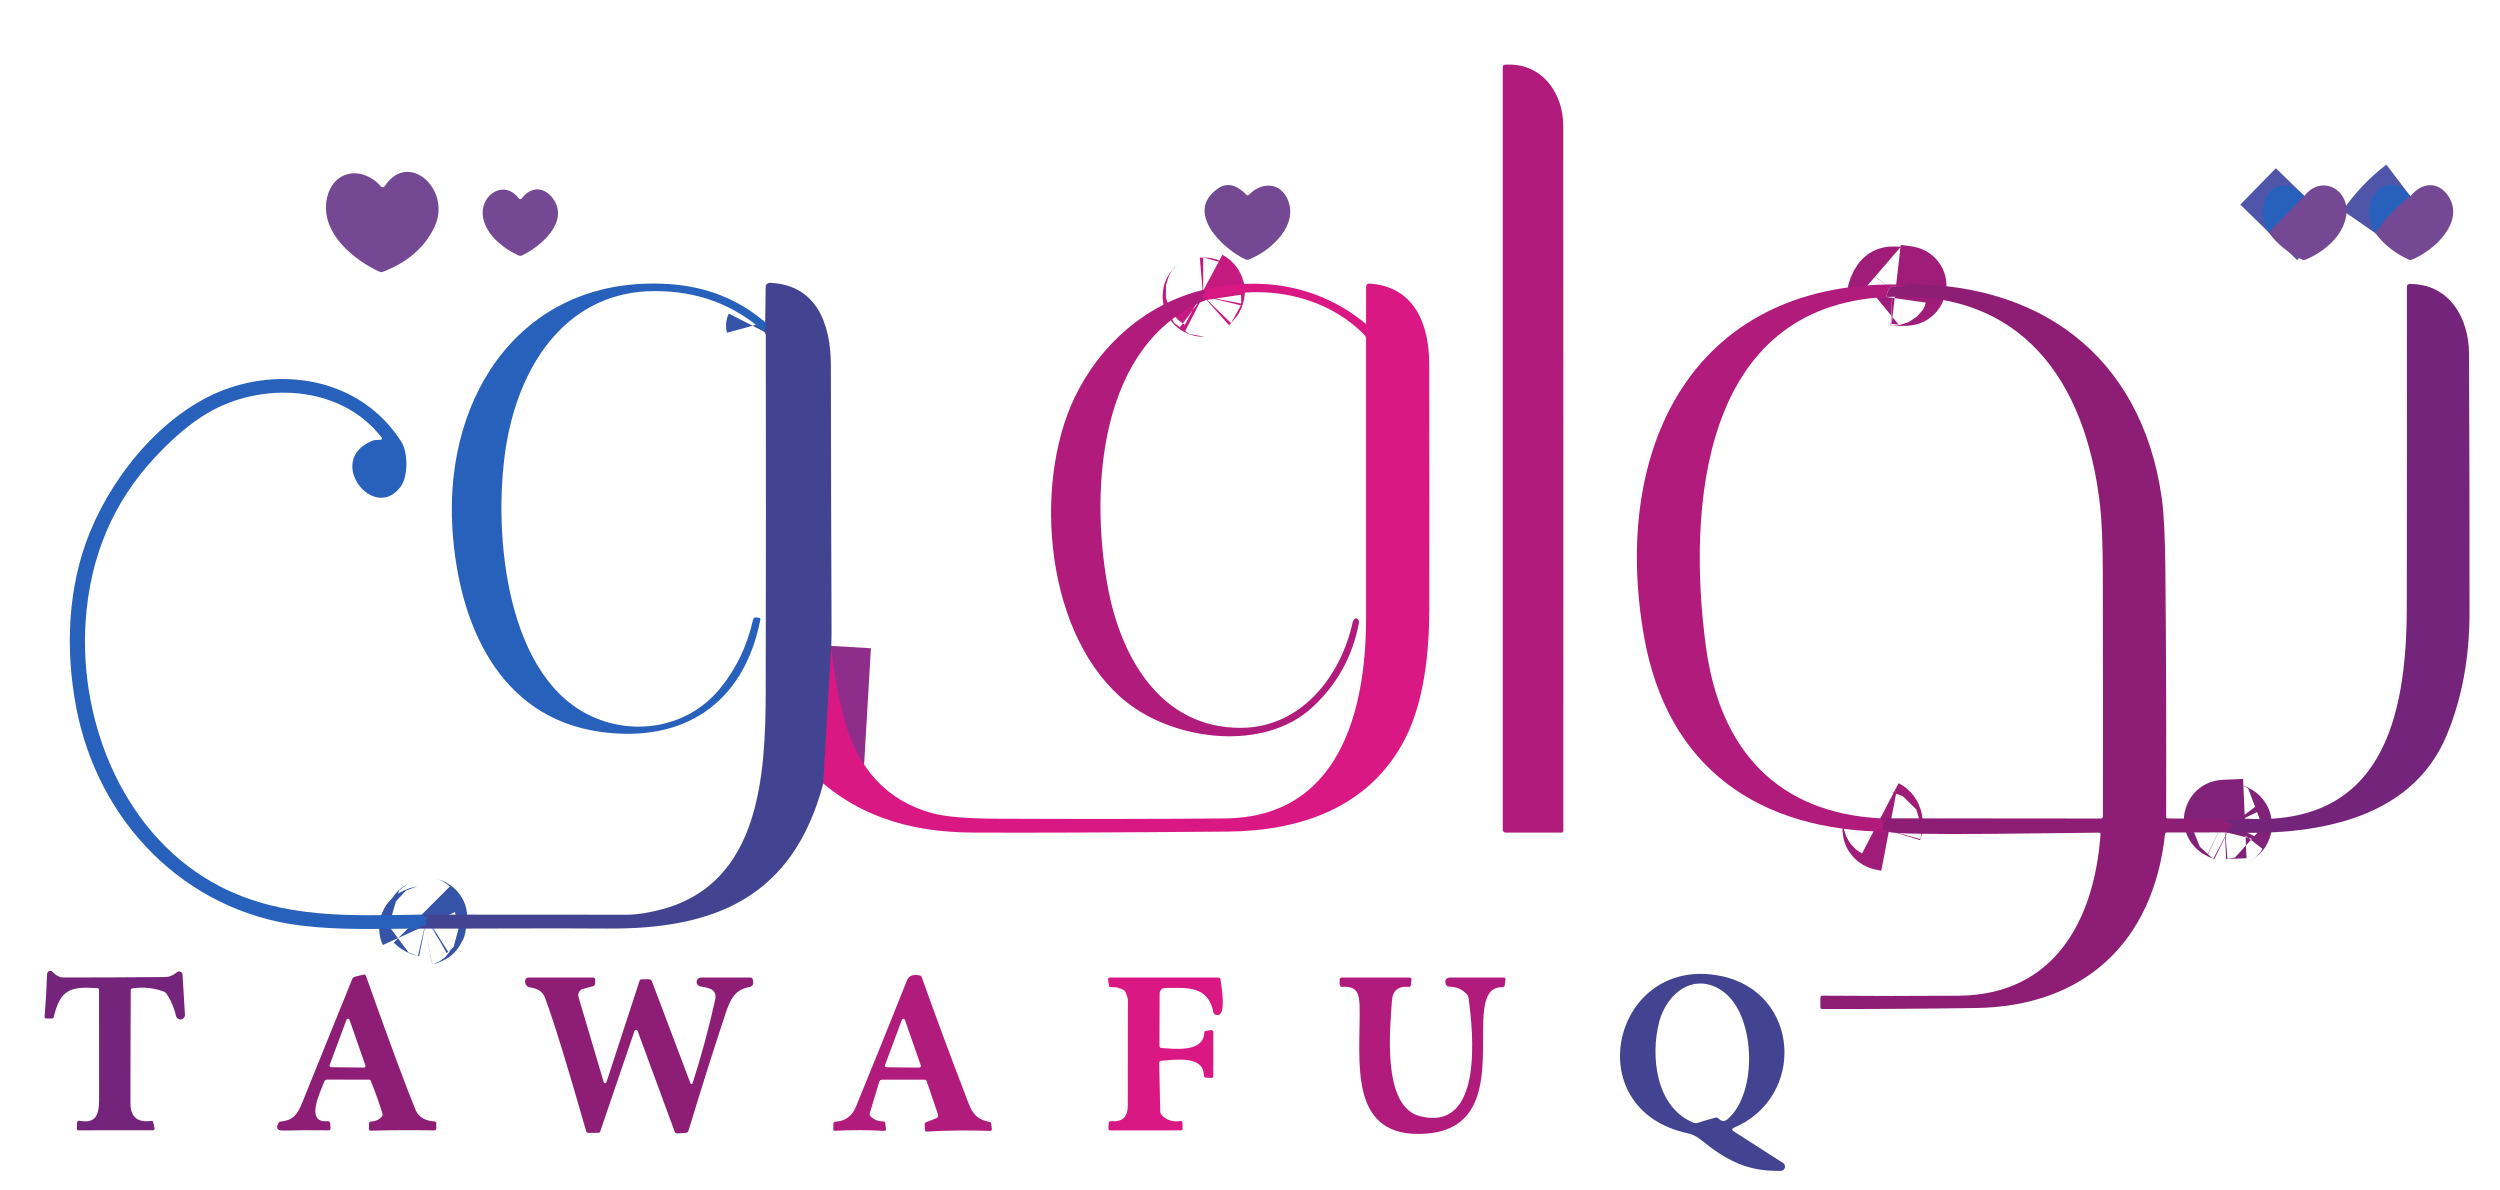 <svg width="63" height="30" viewBox="0 0 63 30" fill="none" xmlns="http://www.w3.org/2000/svg">
<path d="M57.171 5.855L58.068 4.937" stroke="#4F55A8" stroke-width="2"/>
<path d="M60.742 4.945C60.403 5.203 60.109 5.513 59.859 5.875" stroke="#4F55A8" stroke-width="2"/>
<path d="M20.949 16.277L20.746 19.744" stroke="#8E2E8A" stroke-width="2"/>
<path d="M10.556 23.4C10.541 23.367 10.59 23.34 10.703 23.318C10.75 23.309 10.762 23.283 10.742 23.24L10.724 23.2C10.721 23.193 10.72 23.186 10.722 23.179C10.724 23.172 10.729 23.166 10.735 23.162L10.762 23.145C10.785 23.132 10.783 23.123 10.757 23.117C10.707 23.107 10.664 23.084 10.628 23.048" stroke="#3553A7" stroke-width="2"/>
<path d="M19.256 8.358C19.296 8.28 19.305 8.201 19.283 8.121" stroke="#3553A7" stroke-width="2"/>
<path d="M30.384 7.561C30.376 7.508 30.355 7.483 30.321 7.486C30.316 7.486 30.312 7.485 30.308 7.482C30.304 7.48 30.301 7.476 30.299 7.472C30.298 7.468 30.297 7.463 30.298 7.458C30.299 7.454 30.302 7.45 30.305 7.447C30.379 7.381 30.388 7.332 30.332 7.302" stroke="#C51A80" stroke-width="2"/>
<path d="M56.569 20.628L56.055 20.65C56.029 20.652 56.028 20.658 56.051 20.669L56.238 20.761C56.242 20.763 56.246 20.767 56.248 20.771C56.251 20.775 56.252 20.779 56.252 20.784C56.253 20.789 56.252 20.794 56.249 20.798C56.247 20.802 56.244 20.805 56.239 20.808C56.175 20.845 56.133 20.902 56.114 20.977" stroke="#822178" stroke-width="2"/>
<path d="M47.597 20.96L47.467 20.935C47.435 20.929 47.424 20.91 47.433 20.878C47.474 20.745 47.457 20.66 47.384 20.622" stroke="#A01C79" stroke-width="2"/>
<path d="M47.536 7.484C47.549 7.393 47.58 7.313 47.63 7.244C47.646 7.221 47.667 7.211 47.694 7.212C47.796 7.217 47.898 7.217 48.001 7.211C48.069 7.207 48.069 7.201 48.001 7.193L47.784 7.168" stroke="#A01C79" stroke-width="2"/>
<path d="M37.923 1.631C38.822 1.565 39.393 2.308 39.394 3.173C39.397 9.096 39.398 15.017 39.396 20.938C39.396 20.949 39.391 20.961 39.383 20.969C39.375 20.978 39.363 20.982 39.352 20.982H37.944C37.924 20.982 37.905 20.974 37.891 20.96C37.877 20.945 37.869 20.925 37.869 20.905V1.69C37.869 1.675 37.874 1.66 37.885 1.649C37.895 1.639 37.908 1.632 37.923 1.631Z" fill="#B11B7C"/>
<path d="M9.695 4.69C10.303 3.774 11.393 4.793 10.949 5.72C10.703 6.236 10.268 6.613 9.645 6.851C9.62 6.861 9.593 6.86 9.57 6.85C8.922 6.556 8.083 5.878 8.231 5.037C8.364 4.29 9.113 4.155 9.601 4.698C9.608 4.705 9.615 4.71 9.623 4.713C9.632 4.717 9.641 4.718 9.65 4.717C9.659 4.716 9.668 4.714 9.676 4.709C9.683 4.704 9.69 4.698 9.695 4.69Z" fill="#754894"/>
<path d="M30.701 4.745C30.922 4.596 31.158 4.651 31.41 4.908C31.414 4.913 31.419 4.916 31.424 4.918C31.43 4.921 31.436 4.922 31.442 4.922C31.447 4.922 31.453 4.921 31.459 4.918C31.464 4.916 31.469 4.913 31.473 4.908C31.857 4.516 32.38 4.633 32.498 5.179C32.629 5.782 31.957 6.356 31.467 6.54C31.442 6.55 31.414 6.549 31.389 6.538C30.837 6.291 29.82 5.342 30.701 4.745Z" fill="#754894"/>
<path d="M57.171 5.855L58.068 4.937C58.515 4.38 59.216 4.783 59.126 5.424C59.054 5.944 58.562 6.353 58.1 6.543C58.07 6.556 58.04 6.555 58.011 6.541C57.657 6.373 57.377 6.144 57.171 5.855Z" fill="#754894"/>
<path d="M60.742 4.945C60.403 5.203 60.109 5.513 59.859 5.875C59.392 5.121 60.092 4.173 60.742 4.945Z" fill="#2861BC"/>
<path d="M59.859 5.875C60.109 5.513 60.403 5.203 60.742 4.945C61.03 4.587 61.455 4.555 61.71 4.96C62.114 5.605 61.329 6.322 60.779 6.544C60.753 6.554 60.727 6.554 60.702 6.542C60.36 6.389 60.079 6.167 59.859 5.875Z" fill="#754894"/>
<path d="M58.068 4.937L57.171 5.855C56.725 5.137 57.352 4.216 58.068 4.937Z" fill="#2861BC"/>
<path d="M13.948 5.022C14.342 5.595 13.628 6.211 13.158 6.436C13.127 6.45 13.095 6.45 13.063 6.436C12.667 6.255 12.198 5.876 12.164 5.407C12.127 4.889 12.716 4.52 13.076 5.003C13.08 5.008 13.085 5.012 13.092 5.015C13.098 5.019 13.104 5.02 13.111 5.02C13.118 5.02 13.125 5.019 13.131 5.015C13.137 5.012 13.142 5.008 13.146 5.003C13.386 4.683 13.727 4.703 13.948 5.022Z" fill="#754894"/>
<path d="M20.949 16.277L20.746 19.745C19.984 22.625 18.002 23.421 15.291 23.4C13.717 23.388 12.139 23.405 10.556 23.4C10.541 23.367 10.59 23.34 10.703 23.318C10.75 23.309 10.762 23.283 10.742 23.24L10.724 23.2C10.721 23.194 10.72 23.186 10.722 23.179C10.724 23.172 10.729 23.166 10.735 23.163L10.762 23.146C10.785 23.132 10.783 23.123 10.757 23.118C10.707 23.108 10.664 23.084 10.628 23.048C12.343 23.05 14.058 23.051 15.771 23.051C16.04 23.051 16.343 23.005 16.682 22.914C19.157 22.253 19.292 19.53 19.296 17.403C19.302 14.42 19.303 11.436 19.298 8.453C19.298 8.433 19.292 8.414 19.281 8.397L19.256 8.358C19.295 8.28 19.304 8.201 19.283 8.121L19.295 7.233C19.295 7.218 19.298 7.204 19.304 7.191C19.309 7.178 19.317 7.166 19.327 7.156C19.337 7.146 19.349 7.139 19.363 7.134C19.376 7.129 19.39 7.126 19.404 7.127C20.583 7.178 20.937 8.168 20.938 9.21C20.94 11.397 20.945 13.583 20.955 15.77C20.956 15.959 20.954 16.128 20.949 16.277Z" fill="#424491"/>
<path d="M19.283 8.121C19.304 8.201 19.295 8.28 19.255 8.358C18.5 7.681 17.589 7.339 16.524 7.335C14.338 7.326 13.14 9.108 12.779 11.091C12.406 13.14 12.659 16.909 14.812 18.004C15.923 18.569 17.313 18.354 18.131 17.367C18.546 16.866 18.828 16.282 18.977 15.615C18.986 15.576 19.01 15.558 19.05 15.561L19.124 15.566C19.154 15.568 19.166 15.585 19.161 15.615C18.742 17.752 17.205 18.726 15.146 18.445C12.565 18.092 11.547 15.71 11.4 13.311C11.191 9.883 13.227 6.929 16.848 7.158C17.794 7.218 18.606 7.539 19.283 8.121Z" fill="#2861BC"/>
<path d="M20.746 19.745L20.949 16.278C21.001 16.884 21.106 17.484 21.262 18.077C21.603 19.368 22.342 20.172 23.479 20.489C23.805 20.58 24.34 20.627 25.084 20.631C27.308 20.641 29.238 20.639 30.874 20.624C33.744 20.597 34.423 17.924 34.425 15.591C34.427 13.24 34.427 10.89 34.425 8.54C34.425 8.503 34.411 8.467 34.385 8.441C33.357 7.392 31.738 7.13 30.384 7.562C30.376 7.509 30.355 7.484 30.321 7.486C30.316 7.486 30.312 7.485 30.308 7.483C30.304 7.48 30.301 7.477 30.299 7.472C30.298 7.468 30.297 7.463 30.298 7.459C30.299 7.454 30.302 7.45 30.305 7.447C30.379 7.381 30.388 7.333 30.332 7.302C31.757 6.962 33.208 7.168 34.412 8.154C34.414 8.155 34.415 8.155 34.416 8.156C34.418 8.156 34.419 8.155 34.421 8.155C34.422 8.154 34.423 8.153 34.424 8.151C34.425 8.15 34.425 8.148 34.425 8.147L34.426 7.235C34.426 7.173 34.457 7.143 34.518 7.147C35.636 7.223 36.014 8.156 36.016 9.169C36.02 11.222 36.021 13.276 36.018 15.33C36.018 16.439 35.888 17.697 35.395 18.642C34.5 20.357 32.76 20.941 30.934 20.956C28.077 20.98 25.942 20.988 24.529 20.981C23.137 20.975 21.838 20.665 20.746 19.745Z" fill="#D91883"/>
<path d="M56.569 20.629L56.055 20.651C56.029 20.652 56.028 20.658 56.051 20.669L56.238 20.762C56.242 20.764 56.246 20.767 56.248 20.771C56.251 20.775 56.252 20.78 56.252 20.785C56.253 20.789 56.252 20.794 56.249 20.798C56.247 20.802 56.244 20.806 56.239 20.808C56.175 20.846 56.133 20.902 56.114 20.977L54.609 20.978C54.578 20.978 54.561 20.994 54.558 21.026C54.257 23.764 52.502 25.366 49.783 25.402C48.497 25.421 47.211 25.429 45.924 25.427C45.89 25.427 45.873 25.41 45.873 25.375V25.149C45.873 25.11 45.892 25.09 45.931 25.091C47.075 25.101 48.217 25.101 49.357 25.092C51.763 25.072 52.775 23.202 52.933 21.031C52.935 20.999 52.921 20.983 52.89 20.983C52.325 20.983 47.727 21.073 47.597 20.96L47.467 20.935C47.435 20.929 47.424 20.91 47.433 20.879C47.474 20.746 47.457 20.66 47.384 20.622L52.942 20.627C52.956 20.627 52.969 20.622 52.979 20.612C52.989 20.602 52.994 20.588 52.994 20.574C52.997 18.56 52.996 16.536 52.991 14.5C52.99 13.725 52.967 13.139 52.922 12.743C52.563 9.575 50.927 7.282 47.536 7.484C47.549 7.393 47.58 7.313 47.63 7.244C47.646 7.222 47.667 7.211 47.694 7.212C47.796 7.218 47.898 7.217 48.001 7.212C48.069 7.207 48.069 7.201 48.001 7.193L47.784 7.168C51.292 7.044 53.966 8.895 54.479 12.568C54.53 12.938 54.559 13.524 54.567 14.325C54.587 16.409 54.594 18.492 54.587 20.577C54.587 20.609 54.603 20.626 54.635 20.626L56.569 20.629Z" fill="#8E1D75"/>
<path d="M56.114 20.977C56.133 20.902 56.175 20.846 56.239 20.808C56.244 20.806 56.247 20.802 56.249 20.798C56.252 20.794 56.253 20.789 56.252 20.784C56.252 20.78 56.251 20.775 56.248 20.771C56.246 20.767 56.242 20.764 56.238 20.762L56.051 20.669C56.028 20.658 56.029 20.652 56.055 20.651L56.569 20.629C60.021 20.84 60.647 18.108 60.651 15.296C60.656 12.598 60.657 9.907 60.654 7.225C60.654 7.216 60.655 7.207 60.658 7.199C60.662 7.191 60.666 7.183 60.672 7.177C60.678 7.171 60.685 7.166 60.693 7.162C60.701 7.159 60.71 7.157 60.718 7.157C61.71 7.144 62.217 8.001 62.22 8.914C62.229 11.089 62.233 13.264 62.232 15.44C62.232 16.571 62.042 17.595 61.663 18.514C60.747 20.737 58.199 21.063 56.114 20.977Z" fill="#75247B"/>
<path d="M47.784 7.168L48.001 7.193C48.069 7.201 48.069 7.207 48.001 7.211C47.898 7.217 47.796 7.217 47.694 7.212C47.667 7.211 47.646 7.222 47.63 7.244C47.58 7.313 47.549 7.393 47.536 7.484C42.876 7.711 42.514 12.802 42.992 16.314C43.345 18.903 44.794 20.484 47.384 20.622C47.457 20.66 47.474 20.745 47.433 20.878C47.424 20.91 47.435 20.929 47.467 20.935L47.597 20.96C44.344 20.943 42.016 19.376 41.428 16.031C40.605 11.351 42.604 7.132 47.784 7.168Z" fill="#B11B7C"/>
<path d="M30.332 7.302C30.388 7.333 30.379 7.381 30.305 7.447C30.302 7.45 30.299 7.454 30.298 7.459C30.297 7.463 30.298 7.468 30.299 7.473C30.301 7.477 30.304 7.48 30.308 7.483C30.312 7.485 30.316 7.486 30.321 7.486C30.355 7.484 30.376 7.509 30.384 7.562C27.716 8.648 27.464 12.268 27.906 14.737C28.23 16.552 29.236 18.341 31.261 18.342C32.764 18.343 33.785 17.071 34.09 15.67C34.098 15.629 34.153 15.569 34.185 15.583C34.206 15.591 34.224 15.607 34.235 15.628C34.246 15.649 34.25 15.672 34.245 15.695C34.088 16.537 33.698 17.245 33.076 17.82C31.848 18.956 29.621 18.659 28.41 17.71C26.346 16.09 26.008 12.243 27.085 10.007C27.725 8.679 28.884 7.654 30.332 7.302Z" fill="#B11B7C"/>
<path d="M10.628 23.048C10.664 23.085 10.707 23.108 10.757 23.118C10.783 23.123 10.785 23.132 10.762 23.146L10.735 23.163C10.729 23.166 10.724 23.172 10.722 23.179C10.72 23.186 10.721 23.194 10.724 23.2L10.742 23.24C10.762 23.283 10.75 23.309 10.703 23.318C10.59 23.34 10.541 23.367 10.556 23.4C9.569 23.404 8.562 23.446 7.574 23.323C4.667 22.962 2.467 20.724 1.918 17.815C1.642 16.352 1.705 14.782 2.269 13.404C2.898 11.868 4.235 10.275 5.833 9.758C7.386 9.254 9.19 9.661 10.12 11.145C10.275 11.394 10.298 12.001 10.089 12.275C9.41 13.17 8.18 11.585 9.389 11.105C9.415 11.095 9.441 11.09 9.469 11.089L9.581 11.082C9.633 11.08 9.643 11.057 9.61 11.016C8.566 9.68 6.572 9.619 5.231 10.409C4.808 10.659 4.367 11.03 3.907 11.523C2.852 12.653 2.269 14.027 2.159 15.642C1.977 18.28 3.179 21.132 5.567 22.35C7.152 23.157 8.837 23.076 10.628 23.048Z" fill="#2861BC"/>
<path d="M3.295 24.951C3.29 25.901 3.287 26.851 3.287 27.802C3.287 28.146 3.461 28.294 3.81 28.247C3.839 28.242 3.857 28.255 3.863 28.285L3.893 28.424C3.901 28.462 3.886 28.482 3.847 28.482L1.982 28.484C1.95 28.484 1.935 28.468 1.936 28.435L1.942 28.298C1.945 28.254 1.967 28.236 2.009 28.244C2.424 28.321 2.497 28.078 2.497 27.718C2.496 26.794 2.496 25.87 2.496 24.948C2.496 24.92 2.482 24.904 2.454 24.903C1.788 24.853 1.518 24.928 1.356 25.624C1.35 25.653 1.332 25.667 1.303 25.667H1.171C1.137 25.667 1.121 25.65 1.124 25.614C1.153 25.258 1.174 24.902 1.187 24.545C1.188 24.528 1.193 24.513 1.202 24.5C1.212 24.486 1.224 24.476 1.239 24.471C1.254 24.465 1.27 24.464 1.285 24.467C1.301 24.471 1.315 24.479 1.325 24.491C1.406 24.578 1.49 24.633 1.615 24.633C2.469 24.633 3.322 24.629 4.174 24.621C4.27 24.62 4.364 24.58 4.455 24.502C4.467 24.491 4.483 24.483 4.499 24.481C4.515 24.478 4.532 24.48 4.547 24.487C4.562 24.494 4.575 24.504 4.584 24.518C4.594 24.531 4.599 24.547 4.6 24.564L4.66 25.562C4.663 25.592 4.655 25.622 4.637 25.645C4.618 25.669 4.592 25.685 4.563 25.689C4.534 25.693 4.504 25.686 4.48 25.668C4.456 25.651 4.44 25.625 4.434 25.595C4.389 25.396 4.31 25.211 4.197 25.041C4.181 25.018 4.16 25.002 4.135 24.991C3.878 24.894 3.61 24.866 3.332 24.908C3.308 24.911 3.295 24.926 3.295 24.951Z" fill="#75247B"/>
<path d="M43.671 28.498L44.933 29.307C44.952 29.319 44.967 29.337 44.975 29.359C44.983 29.38 44.984 29.404 44.978 29.426C44.972 29.448 44.959 29.468 44.942 29.482C44.924 29.496 44.902 29.504 44.88 29.505C44.025 29.527 43.498 29.238 42.845 28.71C42.75 28.634 42.645 28.583 42.531 28.559C39.713 27.953 40.66 24.042 43.367 24.595C45.366 25.003 45.522 27.658 43.677 28.427C43.671 28.43 43.665 28.435 43.661 28.441C43.657 28.447 43.654 28.454 43.653 28.461C43.653 28.468 43.654 28.476 43.657 28.482C43.66 28.489 43.665 28.494 43.671 28.498ZM43.306 28.187C43.381 28.263 43.456 28.269 43.532 28.206C44.302 27.553 44.245 25.597 43.434 24.995C42.732 24.474 42.013 24.996 41.815 25.74C41.582 26.618 41.729 27.918 42.69 28.298C42.716 28.308 42.745 28.309 42.772 28.3C42.922 28.25 43.074 28.205 43.227 28.165C43.241 28.161 43.256 28.161 43.27 28.165C43.284 28.169 43.296 28.177 43.306 28.187Z" fill="#424491"/>
<path d="M9.306 27.208L8.243 27.206C8.208 27.206 8.185 27.223 8.172 27.256C8.084 27.49 7.667 28.316 8.257 28.253C8.265 28.252 8.272 28.253 8.28 28.255C8.287 28.257 8.294 28.261 8.3 28.266C8.306 28.27 8.31 28.277 8.314 28.283C8.317 28.29 8.319 28.298 8.32 28.305L8.329 28.428C8.331 28.466 8.314 28.485 8.277 28.484C7.894 28.479 7.513 28.481 7.133 28.49C6.998 28.493 6.943 28.436 7.016 28.304C7.022 28.292 7.031 28.282 7.042 28.275C7.053 28.268 7.066 28.263 7.079 28.262C7.362 28.239 7.491 28.096 7.601 27.824C8.026 26.773 8.451 25.723 8.876 24.672C8.889 24.64 8.911 24.621 8.943 24.613L9.157 24.562C9.189 24.554 9.211 24.566 9.223 24.598C9.845 26.345 10.263 27.471 10.475 27.975C10.549 28.149 10.707 28.244 10.949 28.26C10.98 28.262 10.995 28.278 10.995 28.309V28.431C10.995 28.468 10.977 28.486 10.941 28.486C10.409 28.477 9.877 28.479 9.345 28.493C9.315 28.493 9.299 28.478 9.299 28.447V28.317C9.299 28.282 9.317 28.264 9.351 28.262C9.466 28.258 9.557 28.215 9.625 28.133C9.642 28.111 9.647 28.088 9.638 28.062C9.551 27.781 9.452 27.505 9.342 27.233C9.336 27.217 9.323 27.208 9.306 27.208ZM8.307 26.838C8.305 26.844 8.304 26.851 8.305 26.858C8.305 26.864 8.308 26.871 8.311 26.876C8.315 26.882 8.32 26.887 8.326 26.89C8.332 26.893 8.338 26.894 8.345 26.894L9.169 26.903C9.176 26.903 9.182 26.902 9.188 26.899C9.194 26.896 9.199 26.891 9.203 26.886C9.207 26.88 9.209 26.874 9.21 26.867C9.211 26.861 9.21 26.854 9.208 26.848L8.807 25.698C8.804 25.69 8.799 25.683 8.792 25.678C8.786 25.673 8.778 25.671 8.77 25.671C8.761 25.671 8.753 25.673 8.746 25.678C8.74 25.682 8.734 25.689 8.731 25.697L8.307 26.838Z" fill="#8E1D75"/>
<path d="M23.302 27.208H22.229C22.213 27.208 22.197 27.213 22.183 27.223C22.17 27.233 22.161 27.247 22.156 27.263L21.918 28.052C21.909 28.083 21.916 28.11 21.939 28.133C22.025 28.218 22.133 28.261 22.263 28.26C22.288 28.26 22.303 28.273 22.307 28.3L22.327 28.446C22.332 28.483 22.316 28.501 22.279 28.498C21.865 28.474 21.45 28.474 21.036 28.496C21.031 28.496 21.026 28.495 21.022 28.494C21.017 28.492 21.013 28.489 21.01 28.486C21.006 28.483 21.004 28.478 21.002 28.474C21 28.469 20.999 28.464 20.999 28.459L21.002 28.32C21.002 28.286 21.02 28.268 21.053 28.266C21.3 28.255 21.473 28.126 21.573 27.882C22.006 26.825 22.434 25.766 22.856 24.705C22.904 24.588 23.011 24.547 23.179 24.581C23.202 24.585 23.218 24.599 23.226 24.622C23.569 25.585 23.925 26.544 24.292 27.5C24.462 27.942 24.507 28.192 24.937 28.272C24.96 28.276 24.973 28.291 24.977 28.315L24.994 28.437C25.001 28.48 24.983 28.5 24.94 28.499C24.411 28.479 23.882 28.485 23.353 28.516C23.347 28.516 23.342 28.516 23.337 28.514C23.331 28.512 23.326 28.509 23.322 28.505C23.318 28.501 23.315 28.497 23.312 28.491C23.31 28.486 23.308 28.48 23.308 28.475L23.301 28.339C23.3 28.31 23.312 28.29 23.339 28.279L23.594 28.18C23.612 28.173 23.627 28.159 23.635 28.141C23.643 28.124 23.644 28.103 23.638 28.085L23.351 27.243C23.348 27.233 23.341 27.224 23.332 27.218C23.324 27.211 23.313 27.208 23.302 27.208ZM22.303 26.839C22.301 26.845 22.3 26.852 22.301 26.858C22.302 26.865 22.304 26.871 22.308 26.877C22.311 26.882 22.316 26.887 22.322 26.89C22.327 26.893 22.334 26.895 22.34 26.895L23.165 26.903C23.172 26.904 23.178 26.902 23.184 26.899C23.19 26.896 23.195 26.892 23.198 26.886C23.202 26.881 23.205 26.875 23.206 26.868C23.207 26.862 23.206 26.855 23.204 26.849L22.803 25.7C22.8 25.692 22.795 25.685 22.788 25.68C22.782 25.675 22.774 25.673 22.765 25.673C22.757 25.673 22.749 25.675 22.742 25.68C22.736 25.684 22.73 25.691 22.727 25.699L22.303 26.839Z" fill="#B11B7C"/>
<path d="M17.453 27.299C17.674 26.612 17.863 25.912 18.021 25.199C18.086 24.908 17.832 24.895 17.641 24.855C17.614 24.849 17.591 24.834 17.576 24.812C17.56 24.79 17.552 24.762 17.555 24.735C17.558 24.707 17.57 24.682 17.59 24.663C17.61 24.645 17.636 24.634 17.663 24.633H18.912C18.941 24.633 18.959 24.647 18.967 24.675C19.004 24.793 18.972 24.86 18.872 24.877C18.454 24.947 18.363 25.302 18.226 25.715C17.922 26.638 17.63 27.565 17.35 28.495C17.34 28.528 17.319 28.545 17.286 28.547L17.072 28.562C17.038 28.565 17.014 28.549 17.002 28.517L16.067 25.979C16.064 25.971 16.058 25.964 16.051 25.959C16.044 25.955 16.036 25.952 16.028 25.952C16.019 25.952 16.011 25.955 16.004 25.96C15.997 25.965 15.992 25.972 15.989 25.98L15.125 28.514C15.118 28.536 15.102 28.547 15.079 28.547L14.832 28.549C14.8 28.549 14.779 28.533 14.77 28.502C14.308 26.881 13.963 25.76 13.733 25.14C13.678 24.991 13.548 24.905 13.344 24.881C13.319 24.878 13.295 24.866 13.278 24.846C13.232 24.796 13.22 24.741 13.242 24.683C13.248 24.669 13.257 24.656 13.27 24.647C13.283 24.638 13.297 24.633 13.313 24.633H14.944C14.981 24.633 14.998 24.652 14.998 24.69L14.995 24.789C14.995 24.803 14.99 24.817 14.981 24.829C14.973 24.84 14.96 24.848 14.947 24.852L14.692 24.92C14.671 24.926 14.652 24.936 14.634 24.949C14.617 24.963 14.603 24.98 14.593 24.999C14.582 25.018 14.575 25.04 14.573 25.061C14.571 25.084 14.573 25.106 14.579 25.127L15.213 27.269C15.215 27.277 15.219 27.284 15.226 27.289C15.232 27.294 15.239 27.297 15.248 27.297C15.255 27.297 15.263 27.294 15.27 27.289C15.276 27.285 15.28 27.278 15.283 27.27L16.118 24.712C16.126 24.69 16.141 24.679 16.163 24.679L16.344 24.676C16.386 24.676 16.415 24.696 16.431 24.737L17.4 27.301C17.402 27.306 17.406 27.311 17.411 27.314C17.416 27.317 17.421 27.319 17.427 27.319C17.433 27.319 17.439 27.317 17.443 27.313C17.448 27.31 17.451 27.305 17.453 27.299Z" fill="#8E1D75"/>
<path d="M28.312 24.946C28.215 24.892 28.111 24.869 27.999 24.877C27.967 24.879 27.949 24.864 27.945 24.832L27.924 24.695C27.918 24.654 27.936 24.633 27.977 24.633H30.706C30.718 24.633 30.731 24.638 30.74 24.647C30.75 24.656 30.756 24.668 30.757 24.681C30.771 24.82 30.941 25.701 30.623 25.567C30.598 25.557 30.583 25.539 30.578 25.512C30.444 24.823 29.894 24.895 29.354 24.897C29.319 24.898 29.286 24.912 29.261 24.937C29.237 24.962 29.223 24.996 29.223 25.031L29.218 26.348C29.218 26.387 29.236 26.407 29.273 26.41C29.605 26.431 30.314 26.528 30.348 26.031C30.349 26 30.366 25.981 30.397 25.977L30.512 25.96C30.554 25.954 30.575 25.973 30.575 26.015V27.11C30.575 27.149 30.556 27.167 30.518 27.164L30.392 27.157C30.356 27.154 30.337 27.134 30.336 27.097C30.333 26.586 29.595 26.709 29.271 26.73C29.23 26.733 29.21 26.755 29.212 26.797L29.238 28.005C29.238 28.024 29.243 28.044 29.25 28.062C29.258 28.08 29.269 28.096 29.283 28.11C29.406 28.232 29.559 28.279 29.744 28.251C29.78 28.246 29.798 28.262 29.799 28.298L29.801 28.45C29.801 28.459 29.797 28.468 29.791 28.475C29.785 28.481 29.776 28.485 29.767 28.485L27.983 28.487C27.947 28.487 27.93 28.468 27.932 28.432L27.938 28.309C27.94 28.268 27.961 28.249 28.001 28.253C28.279 28.28 28.419 28.151 28.42 27.867C28.423 26.979 28.424 26.092 28.423 25.205C28.423 25.166 28.404 25.101 28.368 25.01C28.358 24.983 28.338 24.96 28.312 24.946Z" fill="#D91883"/>
<path d="M33.825 24.869C33.816 24.87 33.808 24.869 33.8 24.866C33.792 24.863 33.785 24.859 33.779 24.853C33.772 24.847 33.768 24.84 33.764 24.832C33.761 24.825 33.759 24.816 33.759 24.808V24.689C33.759 24.652 33.777 24.634 33.813 24.634H35.517C35.557 24.634 35.574 24.654 35.569 24.693L35.554 24.823C35.553 24.837 35.546 24.85 35.535 24.859C35.525 24.868 35.511 24.872 35.497 24.87C35.247 24.844 35.093 24.955 35.076 25.223C35.037 25.857 34.806 27.882 35.784 28.128C37.4 28.535 37.122 25.981 37.005 25.133C37.001 25.108 36.99 25.084 36.973 25.065C36.851 24.93 36.699 24.864 36.517 24.865C36.502 24.865 36.487 24.861 36.475 24.854C36.462 24.846 36.451 24.834 36.444 24.821C36.389 24.712 36.432 24.634 36.553 24.634C36.999 24.633 37.445 24.633 37.891 24.634C37.926 24.634 37.941 24.652 37.937 24.686L37.921 24.825C37.92 24.839 37.913 24.853 37.902 24.863C37.891 24.872 37.877 24.878 37.862 24.877C36.68 24.849 38.364 28.373 35.954 28.566C33.919 28.729 34.293 26.678 34.262 25.361C34.254 25.024 34.19 24.846 33.825 24.869Z" fill="#B11B7C"/>
</svg>
